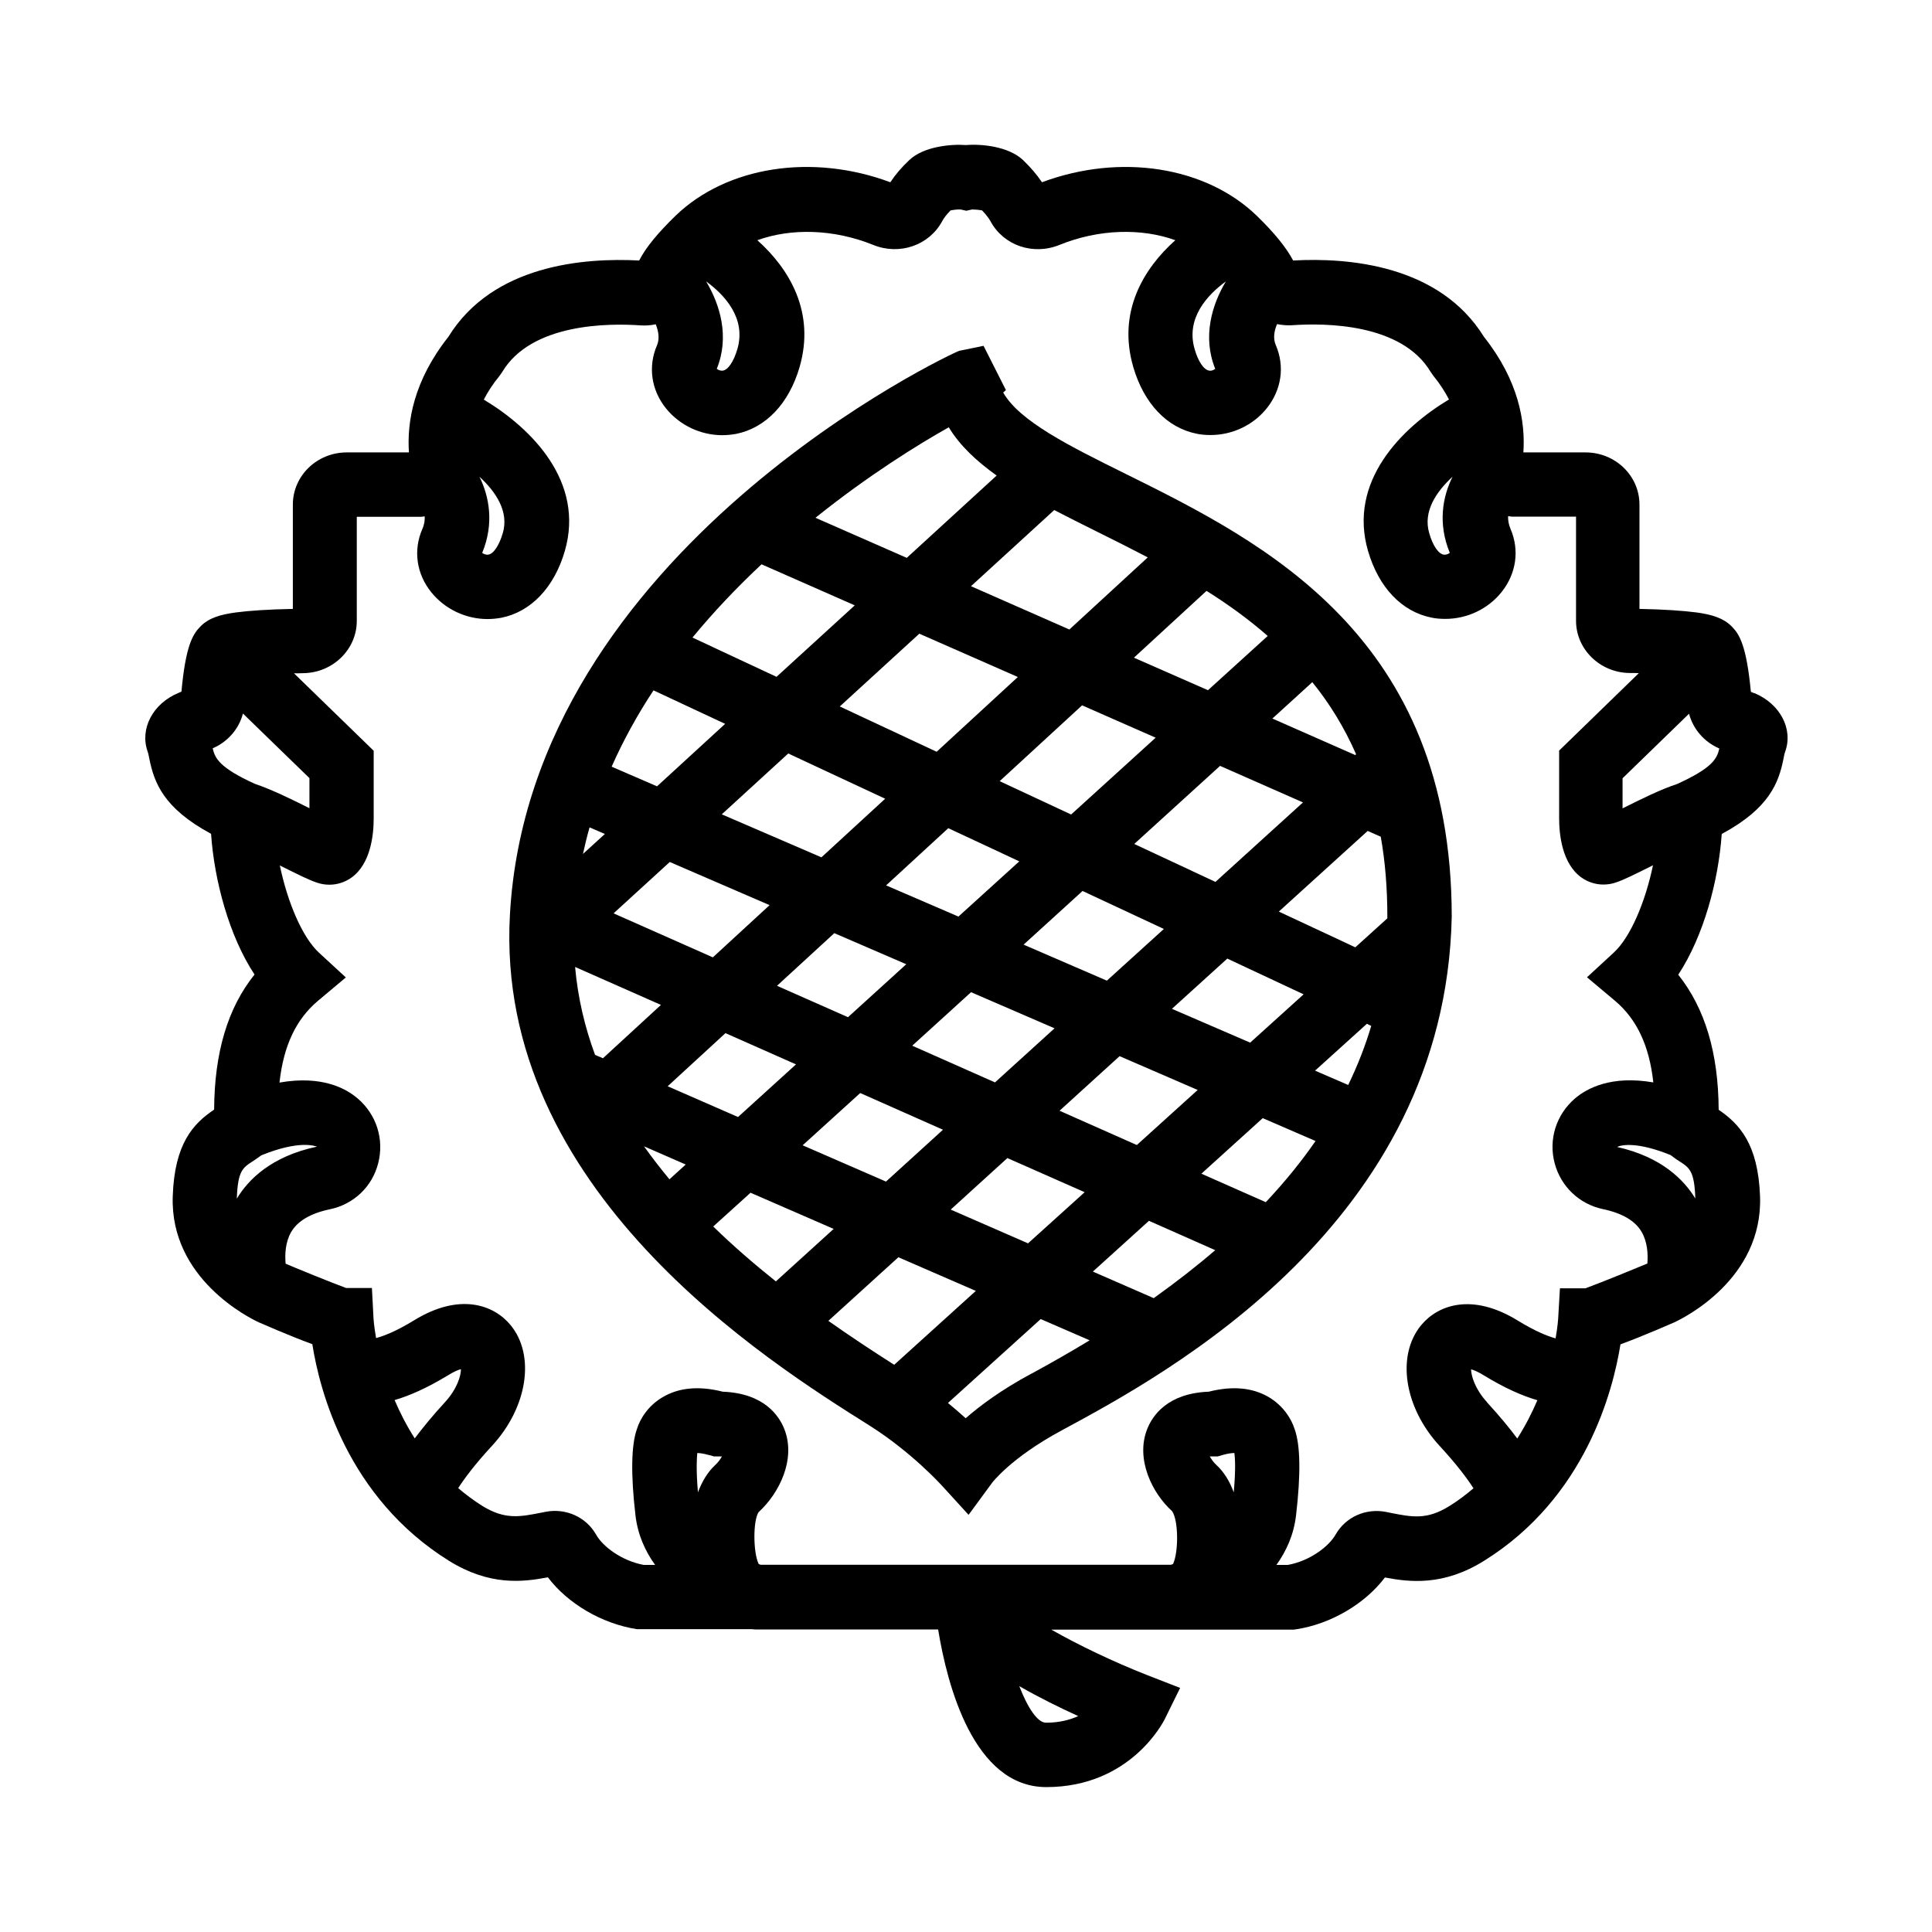 <?xml version="1.0" encoding="UTF-8"?>
<svg id="Livello_3" data-name="Livello 3" xmlns="http://www.w3.org/2000/svg" viewBox="0 0 120 120">
  <defs>
    <style>
      .cls-1 {
        fill: #000;
        stroke-width: 0px;
      }
    </style>
  </defs>
  <path class="cls-1" d="M69.91,29.43c-3.5-1.73-6.59-3.27-7.6-5.05l.17-.15-1.39-2.75-1.51.31c-.26.05-26.68,12.34-27.91,35.06-.93,17.07,15.97,27.69,22.33,31.69,2.62,1.65,4.48,3.71,4.5,3.73l1.66,1.82,1.46-1.99s1.17-1.56,4.33-3.26c6.51-3.51,23.81-12.83,24.22-31.89,0-17.47-11.71-23.28-20.26-27.52ZM63.86,77.23l-4.81-2.1,3.52-3.2,4.8,2.12-3.51,3.17ZM71.37,75.83l4.11,1.82c-1.15.99-2.42,1.98-3.82,2.98l-3.78-1.65,3.48-3.15ZM71.78,45.82l-5.25,4.77-4.44-2.07,5.12-4.71,4.57,2.01ZM70.43,40.85l4.51-4.15c1.32.83,2.6,1.75,3.8,2.8l-3.71,3.37-4.6-2.02ZM85.76,51.96c.27,1.52.41,3.16.41,4.95,0,.04,0,.09,0,.13l-1.99,1.8-4.75-2.22,5.52-5.01.81.36ZM75.5,54.78l-5.05-2.36,5.33-4.85,5.15,2.27-5.44,4.94ZM48.26,61.23l3.56-3.27,4.47,1.93-3.62,3.29-4.41-1.95ZM49.43,66.12l-3.59,3.26-4.37-1.91,3.59-3.3,4.38,1.94ZM44.27,59.46l-6.16-2.73,3.49-3.19,6.2,2.68-3.52,3.24ZM55.04,54.99l3.86-3.55,4.41,2.06-3.78,3.43-4.5-1.94ZM60.32,61.63l5.18,2.24-3.7,3.36-5.14-2.28,3.65-3.32ZM63.57,58.68l3.67-3.34,5.05,2.36-3.54,3.21-5.18-2.24ZM58.17,46.69l-6.01-2.81,4.94-4.52,6.12,2.69-5.04,4.64ZM54.98,49.61l-3.96,3.64-6.19-2.67,4.13-3.78,6.02,2.81ZM40.81,48.84l-2.82-1.22c.71-1.6,1.57-3.18,2.6-4.74l4.45,2.08-4.23,3.88ZM37.57,51.8l-1.36,1.24c.12-.55.25-1.1.41-1.65l.95.41ZM41.06,62.41l-3.61,3.32-.49-.21c-.64-1.73-1.07-3.55-1.24-5.46l5.34,2.36ZM42.59,72.33l-1.01.92c-.55-.67-1.08-1.35-1.58-2.05l2.59,1.13ZM46.61,74.08l5.17,2.25-3.59,3.26c-1.35-1.08-2.66-2.21-3.89-3.41l2.32-2.1ZM49.86,71.13l3.57-3.24,5.14,2.28-3.54,3.22-5.17-2.25ZM65.81,68.99l3.73-3.39,4.85,2.1-3.78,3.42-4.8-2.13ZM72.79,62.66l3.44-3.12,4.74,2.22-3.32,3-4.86-2.1ZM84.9,63.59l.27.13c-.35,1.18-.82,2.41-1.43,3.67l-2.06-.89,3.22-2.91ZM84.18,46.9l-5.15-2.27,2.48-2.26c1.06,1.31,1.98,2.79,2.72,4.48l-.05.04ZM71.29,34.62l-4.87,4.48-6.11-2.69,5.17-4.73c.85.44,1.74.89,2.65,1.34,1.03.51,2.09,1.04,3.16,1.6ZM61.9,29.54l-5.58,5.11-5.67-2.49c3.29-2.64,6.39-4.56,8.28-5.62.69,1.14,1.73,2.11,2.98,3ZM47.3,35.05l5.79,2.55-4.86,4.44-5.22-2.44c1.27-1.54,2.7-3.06,4.29-4.55ZM51.45,82.04l4.35-3.95,4.81,2.09-5.07,4.59c-1.35-.86-2.73-1.77-4.09-2.73ZM64.06,85.32c-1.86,1-3.18,1.98-4.08,2.77-.32-.29-.7-.62-1.1-.95l5.76-5.21,3.04,1.32c-1.14.69-2.34,1.38-3.61,2.07ZM78.62,74.67l-4-1.77,3.81-3.45,3.28,1.42c-.86,1.25-1.88,2.51-3.09,3.8Z"/>
  <path class="cls-1" d="M108.94,43.05l-.19-.08c-.27-2.86-.71-3.56-1.15-4.02-.54-.57-1.28-.78-2.23-.91-.83-.11-2.02-.19-3.54-.22v-6.48c0-1.79-1.5-3.24-3.35-3.24h-3.86c.13-1.89-.29-4.46-2.45-7.18-2.77-4.48-8.45-4.93-11.85-4.74-.43-.81-1.16-1.71-2.26-2.78-3.18-3.07-8.49-3.89-13.34-2.08-.31-.46-.71-.93-1.18-1.38-.9-.85-2.59-1.01-3.53-.93-.94-.07-2.63.08-3.53.93-.48.45-.87.91-1.18,1.38-4.85-1.81-10.16-.99-13.34,2.08-1.1,1.07-1.84,1.96-2.26,2.78-3.41-.18-9.09.26-11.85,4.74-2.16,2.73-2.58,5.29-2.45,7.18h-3.86c-1.85,0-3.35,1.45-3.35,3.24v6.48c-1.52.03-2.71.11-3.54.22-.95.13-1.69.33-2.23.9-.44.46-.89,1.16-1.15,4.02l-.19.08c-1.59.66-2.41,2.23-1.91,3.64.05.14.07.28.1.42.3,1.5.87,3.09,3.84,4.69.2,2.9,1.12,6.35,2.7,8.74-1.67,2.08-2.49,4.85-2.51,8.39-1.28.86-2.46,2.09-2.57,5.38-.18,5.13,4.78,7.57,5.34,7.83.03.01,1.83.81,3.33,1.36.45,2.87,2.16,9.51,8.48,13.45,2.52,1.57,4.58,1.33,6.15,1.03,1.23,1.63,3.35,2.88,5.52,3.22h7.13c.08,0,.16.02.24.02h11.35c.56,3.44,2.2,9.79,6.72,9.79,5.22,0,7.26-4.04,7.35-4.21l.96-1.95-2.03-.79c-2.14-.84-4.28-1.87-5.97-2.83h7.84s.03,0,.05,0h7.16s.15-.02.15-.02c2.17-.33,4.29-1.59,5.52-3.22,1.57.3,3.64.53,6.15-1.03,6.32-3.93,8.02-10.58,8.48-13.45,1.5-.55,3.3-1.35,3.33-1.36.57-.26,5.52-2.69,5.34-7.83-.12-3.28-1.3-4.51-2.57-5.38-.02-3.54-.85-6.3-2.51-8.39,1.58-2.4,2.5-5.84,2.7-8.74,2.97-1.6,3.54-3.19,3.84-4.69.03-.15.05-.29.1-.42.51-1.41-.31-2.97-1.91-3.64ZM90.05,34.34c-.08.06-.22.13-.37.11-.33-.04-.69-.56-.91-1.34-.39-1.33.42-2.55,1.45-3.5-.61,1.22-.93,2.89-.17,4.73ZM75.48,22.91c-.08.06-.22.14-.37.11-.33-.04-.69-.56-.91-1.34-.56-1.92.8-3.37,1.94-4.2-.86,1.44-1.47,3.43-.66,5.43ZM43.86,17.48c1.14.83,2.5,2.28,1.94,4.2-.23.78-.58,1.3-.91,1.34-.15.02-.29-.05-.37-.11.81-2,.2-3.99-.66-5.43ZM29.78,29.61c1.03.95,1.84,2.17,1.45,3.5-.23.78-.58,1.3-.91,1.34-.15.02-.29-.05-.37-.11.76-1.84.43-3.51-.17-4.73ZM13.21,46.48c.95-.41,1.63-1.21,1.88-2.16l4.13,4.01v1.87c-1.13-.57-2.39-1.18-3.38-1.51-2.2-1-2.49-1.59-2.63-2.21ZM14.71,74.44c.06-1.72.36-1.91,1.02-2.33.17-.11.34-.24.5-.35,2.36-.96,3.33-.58,3.46-.54-2.85.6-4.28,2.06-4.98,3.23ZM27.64,87.09c-.79.86-1.39,1.6-1.88,2.25-.51-.8-.92-1.6-1.25-2.38.93-.27,2.02-.75,3.32-1.54.35-.22.62-.33.8-.38,0,.42-.24,1.23-.99,2.05ZM44.07,90.38l.27.08h.28c.08,0,.15,0,.22,0-.09.17-.23.36-.41.53-.47.43-.82,1.02-1.08,1.7-.12-1.42-.07-2.14-.04-2.44.15,0,.39.03.74.13ZM64.97,107c-.52,0-1.13-.9-1.66-2.27,1.22.7,2.5,1.33,3.66,1.86-.53.24-1.19.41-2,.41ZM76.67,90.25c.04.29.09,1.01-.04,2.44-.25-.68-.61-1.27-1.08-1.7-.18-.16-.31-.36-.41-.53.06,0,.14,0,.22,0h.28l.27-.08c.35-.1.59-.13.74-.13ZM92.36,87.09c-.75-.82-.98-1.63-.99-2.04.18.05.45.16.8.38,1.29.79,2.39,1.27,3.32,1.54-.33.77-.74,1.58-1.25,2.38-.48-.65-1.09-1.39-1.88-2.25ZM98.48,80.02h-1.59s-.11,1.89-.11,1.89c0,.02-.03.48-.16,1.22-.51-.14-1.28-.45-2.37-1.12-2.81-1.72-4.93-.97-5.98.3-1.55,1.88-1.06,5.1,1.14,7.49,1.09,1.18,1.73,2.05,2.11,2.64-.46.39-.94.76-1.49,1.1-1.41.88-2.32.69-3.69.42l-.24-.05c-1.26-.25-2.52.31-3.14,1.4-.42.74-1.59,1.64-2.97,1.89h-.71c.62-.86,1.08-1.88,1.22-3.08.3-2.57.27-4.37-.09-5.36-.2-.64-.71-1.45-1.6-1.98-1.02-.6-2.27-.71-3.73-.34-2.57.1-3.5,1.49-3.83,2.33-.73,1.87.32,3.98,1.55,5.09.4.57.41,2.54.06,3.28-.05.02-.08.03-.12.05h-12.75s-12.75,0-12.75,0c-.04-.02-.07-.03-.12-.05-.35-.74-.35-2.71,0-3.22,1.28-1.17,2.33-3.28,1.6-5.15-.33-.84-1.26-2.23-3.83-2.33-1.46-.37-2.72-.26-3.73.34-.89.52-1.4,1.33-1.6,1.98-.35.99-.39,2.79-.09,5.36.14,1.2.6,2.22,1.22,3.08h-.71c-1.38-.26-2.55-1.15-2.96-1.89-.62-1.09-1.88-1.65-3.13-1.41l-.25.05c-1.37.27-2.28.45-3.69-.42-.54-.34-1.03-.71-1.49-1.1.38-.59,1.02-1.46,2.11-2.64,2.2-2.39,2.69-5.61,1.14-7.49-1.05-1.27-3.17-2.02-5.98-.3-1.09.67-1.85.97-2.37,1.11-.13-.73-.16-1.19-.16-1.21l-.1-1.9h-1.6c-.81-.29-3.33-1.32-3.76-1.51-.05-.57-.02-1.33.34-1.96.4-.69,1.21-1.17,2.41-1.42,1.48-.31,2.63-1.4,3-2.86.38-1.48-.1-3.01-1.26-4.01-.75-.65-2.26-1.46-4.87-1,.25-2.29,1.03-3.93,2.38-5.07l1.74-1.46-1.67-1.54c-1.03-.95-1.95-3.12-2.43-5.42.04.02.08.04.11.06,1.03.51,1.68.84,2.19,1.01.26.09.52.13.78.13.48,0,.96-.15,1.37-.44,1.2-.86,1.38-2.67,1.38-3.67v-4.21l-4.95-4.81c.2,0,.39,0,.6-.01,1.82-.03,3.3-1.48,3.3-3.24v-6.47h3.96c.09,0,.17-.02.26-.03.01.24-.02.5-.15.79-.57,1.31-.37,2.78.56,3.93.85,1.05,2.15,1.66,3.49,1.66.29,0,.57-.03.86-.08,1.84-.37,3.28-1.88,3.94-4.14,1.25-4.3-2.05-7.62-5.03-9.41.24-.47.56-.97.98-1.48l.16-.23c1.81-3.04,6.62-3.04,8.6-2.9.32.02.63,0,.94-.07.17.43.25.9.08,1.3-.57,1.31-.37,2.78.56,3.93.85,1.05,2.15,1.66,3.49,1.66.29,0,.57-.03.86-.08,1.84-.37,3.28-1.88,3.94-4.14,1-3.43-.65-6.13-2.62-7.89,2.1-.76,4.74-.7,7.19.29,1.64.67,3.48.03,4.29-1.47.08-.15.23-.38.52-.67.19-.04.46-.07.62-.06l.36.08.36-.08c.15,0,.43.02.62.06.29.3.44.53.52.67.81,1.51,2.65,2.14,4.29,1.47,2.44-.99,5.09-1.05,7.19-.29-1.97,1.76-3.61,4.45-2.61,7.88.66,2.26,2.09,3.77,3.94,4.14.28.06.57.08.86.08,1.34,0,2.64-.6,3.49-1.66.92-1.15,1.13-2.61.56-3.93-.18-.41-.1-.88.08-1.3.3.06.62.09.94.07,1.98-.14,6.79-.14,8.6,2.9l.16.23c.42.51.73,1.01.98,1.48-2.98,1.79-6.28,5.11-5.03,9.41.66,2.26,2.09,3.77,3.94,4.14.28.06.57.08.86.08,1.34,0,2.64-.6,3.49-1.66.92-1.15,1.13-2.61.56-3.93-.12-.28-.16-.55-.15-.79.09,0,.17.03.26.03h3.96v6.47c0,1.76,1.48,3.21,3.3,3.24.21,0,.4,0,.6.01l-4.95,4.81v4.21c0,1,.18,2.81,1.38,3.67.41.29.88.44,1.37.44.26,0,.52-.04.78-.13.51-.17,1.16-.5,2.19-1.01.04-.02.08-.04.11-.06-.48,2.3-1.4,4.47-2.43,5.42l-1.67,1.54,1.74,1.46c1.35,1.14,2.13,2.78,2.38,5.07-2.61-.45-4.12.36-4.87,1-1.16,1-1.65,2.54-1.26,4.01.38,1.45,1.53,2.55,3,2.86,1.19.25,2,.72,2.4,1.41.36.61.41,1.37.36,1.97-.47.2-2.97,1.22-3.77,1.51ZM103.77,71.75c.17.12.33.25.51.36.66.42.96.61,1.02,2.33-.7-1.15-2.09-2.58-4.86-3.2.28-.14,1.28-.33,3.34.51ZM104.16,48.7c-.99.32-2.24.94-3.38,1.51v-1.87l4.13-4.01c.25.95.93,1.75,1.88,2.16-.14.63-.43,1.21-2.63,2.21Z"/>
</svg>